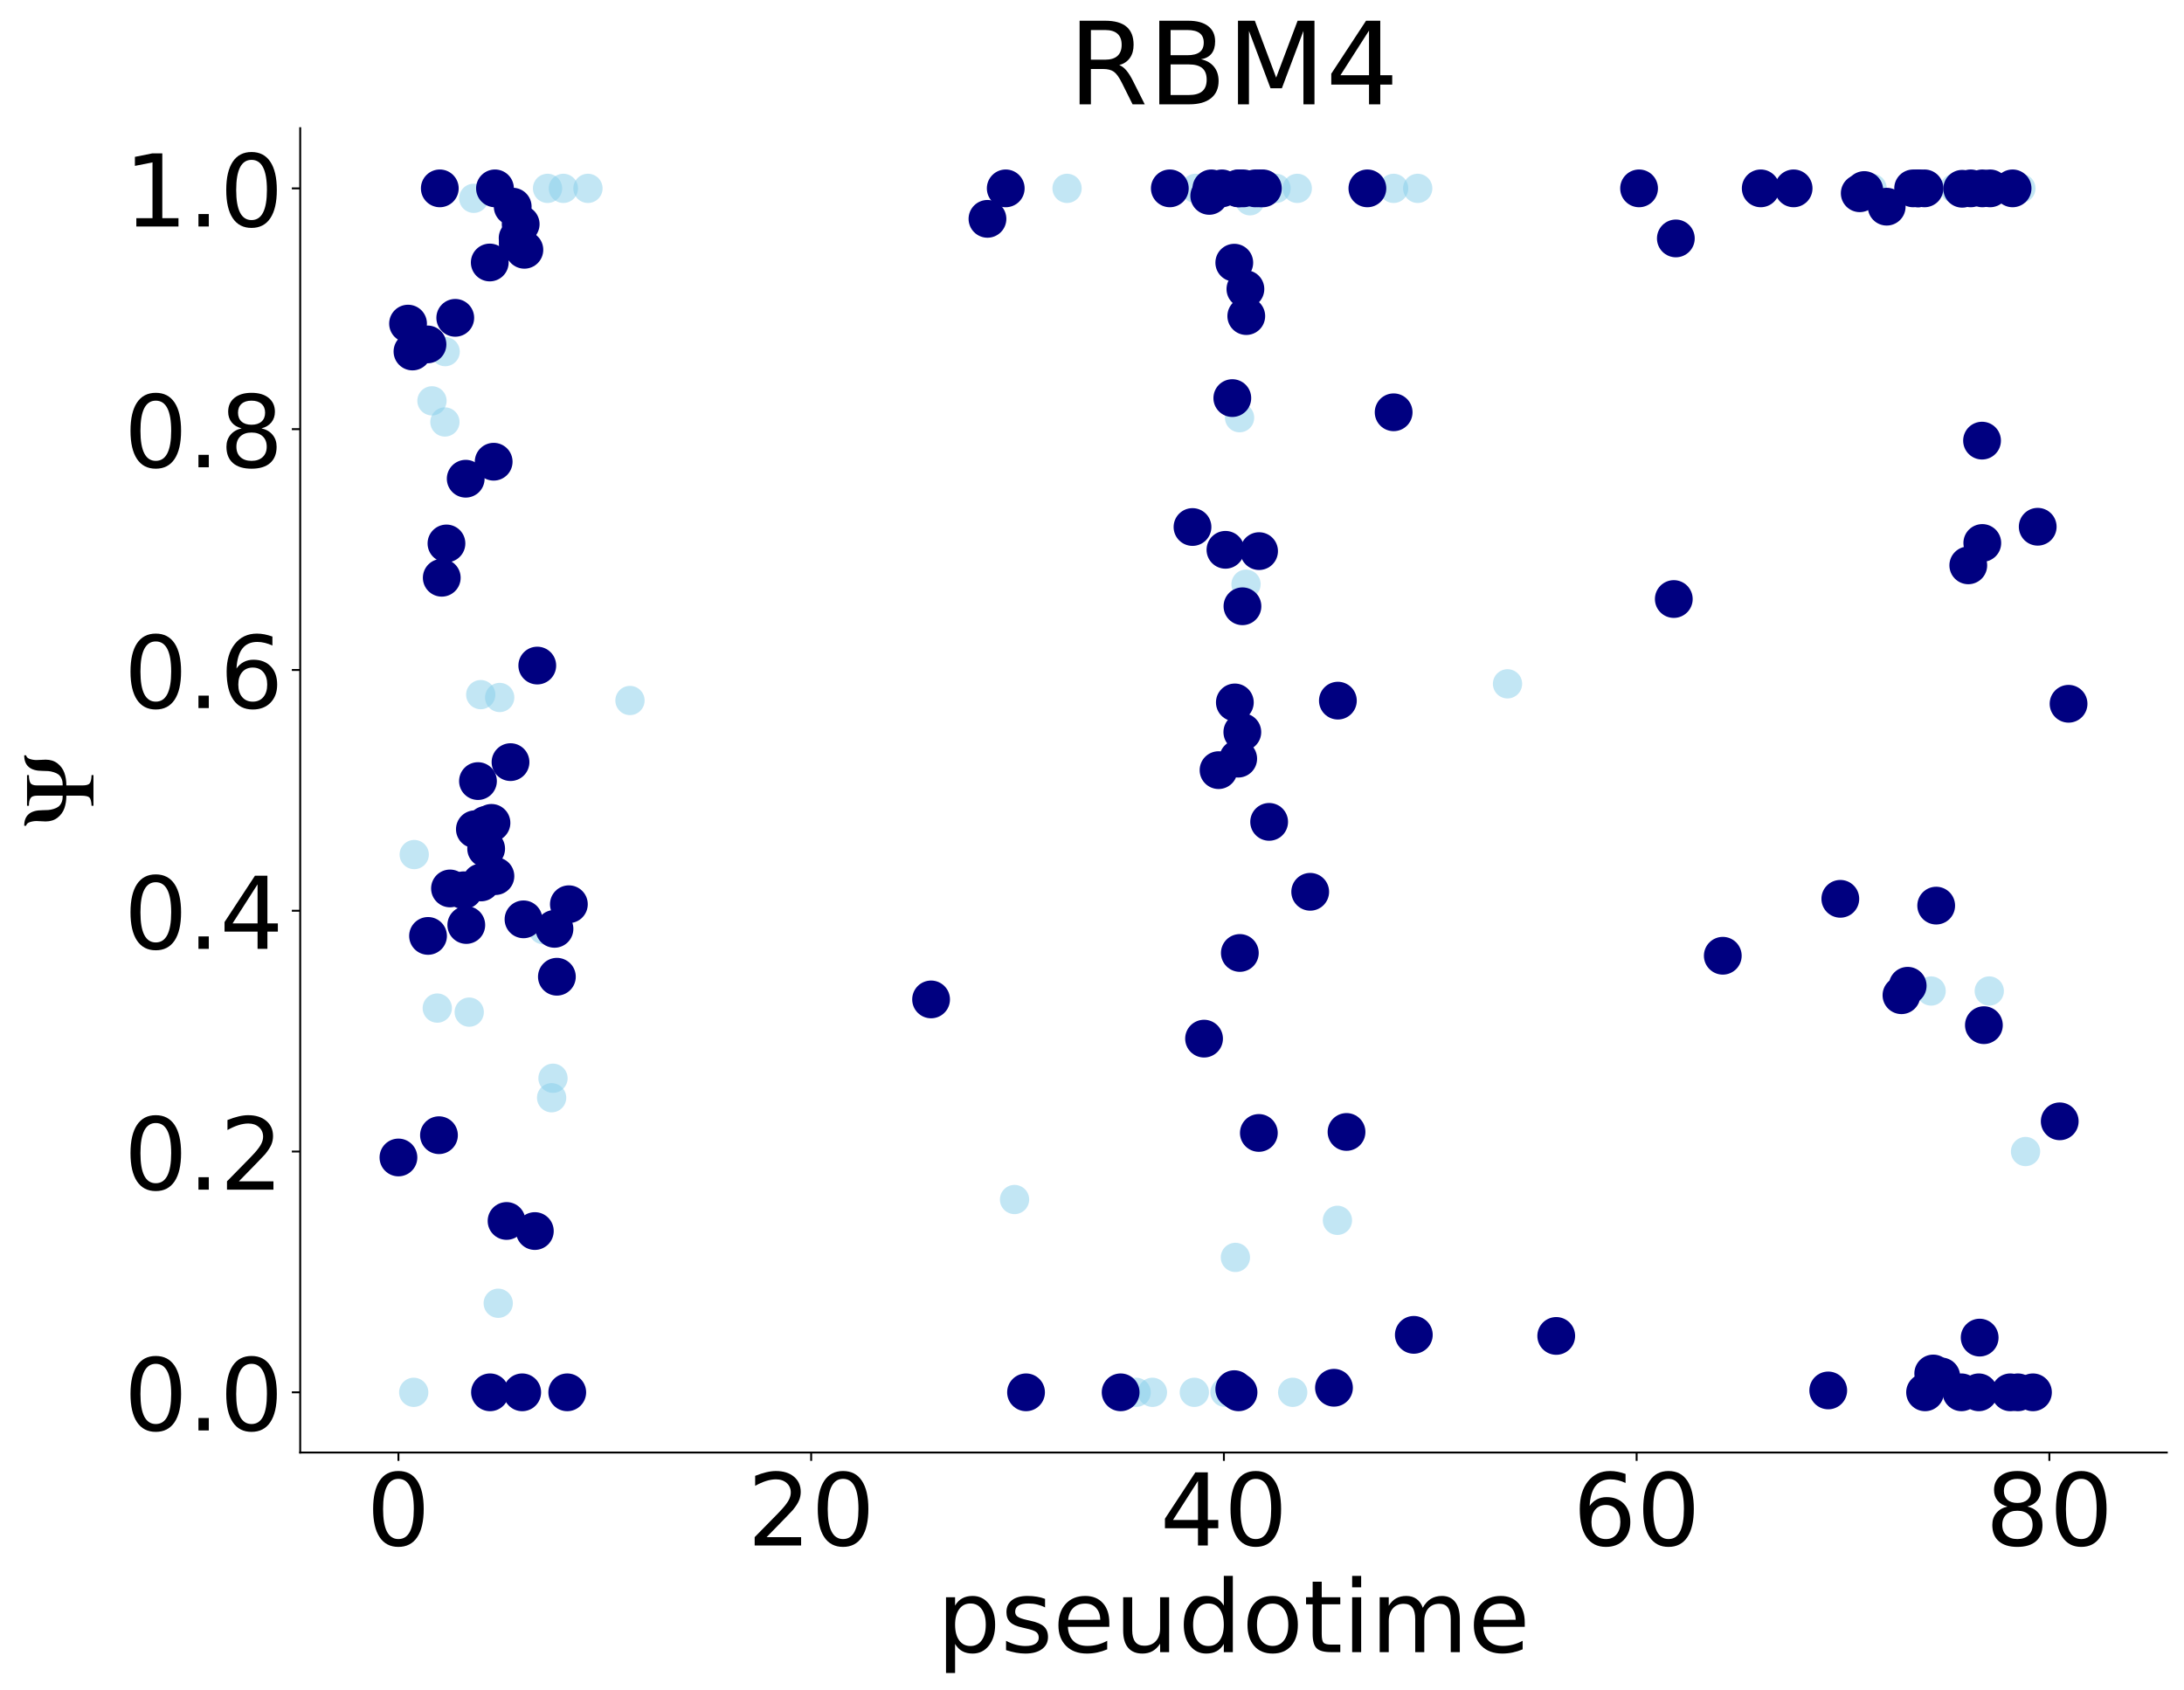 <?xml version="1.0" encoding="utf-8" standalone="no"?>
<!DOCTYPE svg PUBLIC "-//W3C//DTD SVG 1.1//EN"
  "http://www.w3.org/Graphics/SVG/1.1/DTD/svg11.dtd">
<!-- Created with matplotlib (https://matplotlib.org/) -->
<svg height="707.551pt" version="1.1" viewBox="0 0 914.041 707.551" width="914.041pt" xmlns="http://www.w3.org/2000/svg" xmlns:xlink="http://www.w3.org/1999/xlink">
 <defs>
  <style type="text/css">
*{stroke-linecap:butt;stroke-linejoin:round;}
  </style>
 </defs>
 <g id="figure_1">
  <g id="patch_1">
   <path d="M 0 707.551 
L 914.041 707.551 
L 914.041 0 
L 0 0 
z
" style="fill:#ffffff;"/>
  </g>
  <g id="axes_1">
   <g id="patch_2">
    <path d="M 125.641 608.055 
L 906.841 608.055 
L 906.841 53.655 
L 125.641 53.655 
z
" style="fill:#ffffff;"/>
   </g>
   <g id="PathCollection_1">
    <defs>
     <path d="M 0 6.124 
C 1.624 6.124 3.182 5.478 4.33 4.33 
C 5.478 3.182 6.124 1.624 6.124 0 
C 6.124 -1.624 5.478 -3.182 4.33 -4.33 
C 3.182 -5.478 1.624 -6.124 0 -6.124 
C -1.624 -6.124 -3.182 -5.478 -4.33 -4.33 
C -5.478 -3.182 -6.124 -1.624 -6.124 0 
C -6.124 1.624 -5.478 3.182 -4.33 4.33 
C -3.182 5.478 -1.624 6.124 0 6.124 
z
" id="C0_0_f731ab9df3"/>
    </defs>
    <g clip-path="url(#pb637983189)">
     <use style="fill:#87ceeb;fill-opacity:0.5;" x="166.753" xlink:href="#C0_0_f731ab9df3" y="484.539"/>
    </g>
    <g clip-path="url(#pb637983189)">
     <use style="fill:#87ceeb;fill-opacity:0.5;" x="170.776" xlink:href="#C0_0_f731ab9df3" y="135.47"/>
    </g>
    <g clip-path="url(#pb637983189)">
     <use style="fill:#87ceeb;fill-opacity:0.5;" x="172.627" xlink:href="#C0_0_f731ab9df3" y="147.148"/>
    </g>
    <g clip-path="url(#pb637983189)">
     <use style="fill:#87ceeb;fill-opacity:0.5;" x="173.146" xlink:href="#C0_0_f731ab9df3" y="582.855"/>
    </g>
    <g clip-path="url(#pb637983189)">
     <use style="fill:#87ceeb;fill-opacity:0.5;" x="173.361" xlink:href="#C0_0_f731ab9df3" y="357.735"/>
    </g>
    <g clip-path="url(#pb637983189)">
     <use style="fill:#87ceeb;fill-opacity:0.5;" x="178.906" xlink:href="#C0_0_f731ab9df3" y="144.177"/>
    </g>
    <g clip-path="url(#pb637983189)">
     <use style="fill:#87ceeb;fill-opacity:0.5;" x="179.143" xlink:href="#C0_0_f731ab9df3" y="391.793"/>
    </g>
    <g clip-path="url(#pb637983189)">
     <use style="fill:#87ceeb;fill-opacity:0.5;" x="180.785" xlink:href="#C0_0_f731ab9df3" y="167.796"/>
    </g>
    <g clip-path="url(#pb637983189)">
     <use style="fill:#87ceeb;fill-opacity:0.5;" x="183.01" xlink:href="#C0_0_f731ab9df3" y="422.004"/>
    </g>
    <g clip-path="url(#pb637983189)">
     <use style="fill:#87ceeb;fill-opacity:0.5;" x="183.717" xlink:href="#C0_0_f731ab9df3" y="475.217"/>
    </g>
    <g clip-path="url(#pb637983189)">
     <use style="fill:#87ceeb;fill-opacity:0.5;" x="184.063" xlink:href="#C0_0_f731ab9df3" y="78.855"/>
    </g>
    <g clip-path="url(#pb637983189)">
     <use style="fill:#87ceeb;fill-opacity:0.5;" x="184.885" xlink:href="#C0_0_f731ab9df3" y="241.861"/>
    </g>
    <g clip-path="url(#pb637983189)">
     <use style="fill:#87ceeb;fill-opacity:0.5;" x="186.203" xlink:href="#C0_0_f731ab9df3" y="176.646"/>
    </g>
    <g clip-path="url(#pb637983189)">
     <use style="fill:#87ceeb;fill-opacity:0.5;" x="186.311" xlink:href="#C0_0_f731ab9df3" y="147.194"/>
    </g>
    <g clip-path="url(#pb637983189)">
     <use style="fill:#87ceeb;fill-opacity:0.5;" x="186.851" xlink:href="#C0_0_f731ab9df3" y="227.498"/>
    </g>
    <g clip-path="url(#pb637983189)">
     <use style="fill:#87ceeb;fill-opacity:0.5;" x="188.331" xlink:href="#C0_0_f731ab9df3" y="371.918"/>
    </g>
    <g clip-path="url(#pb637983189)">
     <use style="fill:#87ceeb;fill-opacity:0.5;" x="190.536" xlink:href="#C0_0_f731ab9df3" y="133.052"/>
    </g>
    <g clip-path="url(#pb637983189)">
     <use style="fill:#87ceeb;fill-opacity:0.5;" x="194.07" xlink:href="#C0_0_f731ab9df3" y="372.684"/>
    </g>
    <g clip-path="url(#pb637983189)">
     <use style="fill:#87ceeb;fill-opacity:0.5;" x="194.908" xlink:href="#C0_0_f731ab9df3" y="200.402"/>
    </g>
    <g clip-path="url(#pb637983189)">
     <use style="fill:#87ceeb;fill-opacity:0.5;" x="195.153" xlink:href="#C0_0_f731ab9df3" y="387.226"/>
    </g>
    <g clip-path="url(#pb637983189)">
     <use style="fill:#87ceeb;fill-opacity:0.5;" x="196.379" xlink:href="#C0_0_f731ab9df3" y="423.697"/>
    </g>
    <g clip-path="url(#pb637983189)">
     <use style="fill:#87ceeb;fill-opacity:0.5;" x="198.268" xlink:href="#C0_0_f731ab9df3" y="83.02"/>
    </g>
    <g clip-path="url(#pb637983189)">
     <use style="fill:#87ceeb;fill-opacity:0.5;" x="198.744" xlink:href="#C0_0_f731ab9df3" y="347.137"/>
    </g>
    <g clip-path="url(#pb637983189)">
     <use style="fill:#87ceeb;fill-opacity:0.5;" x="200.04" xlink:href="#C0_0_f731ab9df3" y="326.978"/>
    </g>
    <g clip-path="url(#pb637983189)">
     <use style="fill:#87ceeb;fill-opacity:0.5;" x="201.199" xlink:href="#C0_0_f731ab9df3" y="290.793"/>
    </g>
    <g clip-path="url(#pb637983189)">
     <use style="fill:#87ceeb;fill-opacity:0.5;" x="201.339" xlink:href="#C0_0_f731ab9df3" y="369.408"/>
    </g>
    <g clip-path="url(#pb637983189)">
     <use style="fill:#87ceeb;fill-opacity:0.5;" x="203.17" xlink:href="#C0_0_f731ab9df3" y="582.855"/>
    </g>
    <g clip-path="url(#pb637983189)">
     <use style="fill:#87ceeb;fill-opacity:0.5;" x="203.403" xlink:href="#C0_0_f731ab9df3" y="345.278"/>
    </g>
    <g clip-path="url(#pb637983189)">
     <use style="fill:#87ceeb;fill-opacity:0.5;" x="203.465" xlink:href="#C0_0_f731ab9df3" y="355.276"/>
    </g>
    <g clip-path="url(#pb637983189)">
     <use style="fill:#87ceeb;fill-opacity:0.5;" x="204.973" xlink:href="#C0_0_f731ab9df3" y="109.885"/>
    </g>
    <g clip-path="url(#pb637983189)">
     <use style="fill:#87ceeb;fill-opacity:0.5;" x="205.096" xlink:href="#C0_0_f731ab9df3" y="582.855"/>
    </g>
    <g clip-path="url(#pb637983189)">
     <use style="fill:#87ceeb;fill-opacity:0.5;" x="205.69" xlink:href="#C0_0_f731ab9df3" y="344.472"/>
    </g>
    <g clip-path="url(#pb637983189)">
     <use style="fill:#87ceeb;fill-opacity:0.5;" x="206.612" xlink:href="#C0_0_f731ab9df3" y="193.284"/>
    </g>
    <g clip-path="url(#pb637983189)">
     <use style="fill:#87ceeb;fill-opacity:0.5;" x="207.157" xlink:href="#C0_0_f731ab9df3" y="78.855"/>
    </g>
    <g clip-path="url(#pb637983189)">
     <use style="fill:#87ceeb;fill-opacity:0.5;" x="207.339" xlink:href="#C0_0_f731ab9df3" y="366.765"/>
    </g>
    <g clip-path="url(#pb637983189)">
     <use style="fill:#87ceeb;fill-opacity:0.5;" x="208.519" xlink:href="#C0_0_f731ab9df3" y="545.573"/>
    </g>
    <g clip-path="url(#pb637983189)">
     <use style="fill:#87ceeb;fill-opacity:0.5;" x="209.127" xlink:href="#C0_0_f731ab9df3" y="291.975"/>
    </g>
    <g clip-path="url(#pb637983189)">
     <use style="fill:#87ceeb;fill-opacity:0.5;" x="212.007" xlink:href="#C0_0_f731ab9df3" y="511.119"/>
    </g>
    <g clip-path="url(#pb637983189)">
     <use style="fill:#87ceeb;fill-opacity:0.5;" x="213.66" xlink:href="#C0_0_f731ab9df3" y="319.043"/>
    </g>
    <g clip-path="url(#pb637983189)">
     <use style="fill:#87ceeb;fill-opacity:0.5;" x="214.578" xlink:href="#C0_0_f731ab9df3" y="86.506"/>
    </g>
    <g clip-path="url(#pb637983189)">
     <use style="fill:#87ceeb;fill-opacity:0.5;" x="216.637" xlink:href="#C0_0_f731ab9df3" y="99.674"/>
    </g>
    <g clip-path="url(#pb637983189)">
     <use style="fill:#87ceeb;fill-opacity:0.5;" x="216.689" xlink:href="#C0_0_f731ab9df3" y="102.091"/>
    </g>
    <g clip-path="url(#pb637983189)">
     <use style="fill:#87ceeb;fill-opacity:0.5;" x="217.916" xlink:href="#C0_0_f731ab9df3" y="93.836"/>
    </g>
    <g clip-path="url(#pb637983189)">
     <use style="fill:#87ceeb;fill-opacity:0.5;" x="218.553" xlink:href="#C0_0_f731ab9df3" y="582.855"/>
    </g>
    <g clip-path="url(#pb637983189)">
     <use style="fill:#87ceeb;fill-opacity:0.5;" x="219.095" xlink:href="#C0_0_f731ab9df3" y="384.855"/>
    </g>
    <g clip-path="url(#pb637983189)">
     <use style="fill:#87ceeb;fill-opacity:0.5;" x="219.46" xlink:href="#C0_0_f731ab9df3" y="104.573"/>
    </g>
    <g clip-path="url(#pb637983189)">
     <use style="fill:#87ceeb;fill-opacity:0.5;" x="223.839" xlink:href="#C0_0_f731ab9df3" y="515.341"/>
    </g>
    <g clip-path="url(#pb637983189)">
     <use style="fill:#87ceeb;fill-opacity:0.5;" x="224.859" xlink:href="#C0_0_f731ab9df3" y="278.618"/>
    </g>
    <g clip-path="url(#pb637983189)">
     <use style="fill:#87ceeb;fill-opacity:0.5;" x="227.384" xlink:href="#C0_0_f731ab9df3" y="389.188"/>
    </g>
    <g clip-path="url(#pb637983189)">
     <use style="fill:#87ceeb;fill-opacity:0.5;" x="229.155" xlink:href="#C0_0_f731ab9df3" y="78.855"/>
    </g>
    <g clip-path="url(#pb637983189)">
     <use style="fill:#87ceeb;fill-opacity:0.5;" x="230.863" xlink:href="#C0_0_f731ab9df3" y="459.536"/>
    </g>
    <g clip-path="url(#pb637983189)">
     <use style="fill:#87ceeb;fill-opacity:0.5;" x="231.437" xlink:href="#C0_0_f731ab9df3" y="451.377"/>
    </g>
    <g clip-path="url(#pb637983189)">
     <use style="fill:#87ceeb;fill-opacity:0.5;" x="232.06" xlink:href="#C0_0_f731ab9df3" y="388.837"/>
    </g>
    <g clip-path="url(#pb637983189)">
     <use style="fill:#87ceeb;fill-opacity:0.5;" x="233.069" xlink:href="#C0_0_f731ab9df3" y="408.882"/>
    </g>
    <g clip-path="url(#pb637983189)">
     <use style="fill:#87ceeb;fill-opacity:0.5;" x="235.781" xlink:href="#C0_0_f731ab9df3" y="78.855"/>
    </g>
    <g clip-path="url(#pb637983189)">
     <use style="fill:#87ceeb;fill-opacity:0.5;" x="237.401" xlink:href="#C0_0_f731ab9df3" y="582.855"/>
    </g>
    <g clip-path="url(#pb637983189)">
     <use style="fill:#87ceeb;fill-opacity:0.5;" x="238.085" xlink:href="#C0_0_f731ab9df3" y="378.531"/>
    </g>
    <g clip-path="url(#pb637983189)">
     <use style="fill:#87ceeb;fill-opacity:0.5;" x="238.667" xlink:href="#C0_0_f731ab9df3" y="582.855"/>
    </g>
    <g clip-path="url(#pb637983189)">
     <use style="fill:#87ceeb;fill-opacity:0.5;" x="246.065" xlink:href="#C0_0_f731ab9df3" y="78.855"/>
    </g>
    <g clip-path="url(#pb637983189)">
     <use style="fill:#87ceeb;fill-opacity:0.5;" x="263.657" xlink:href="#C0_0_f731ab9df3" y="293.243"/>
    </g>
    <g clip-path="url(#pb637983189)">
     <use style="fill:#87ceeb;fill-opacity:0.5;" x="389.674" xlink:href="#C0_0_f731ab9df3" y="418.377"/>
    </g>
    <g clip-path="url(#pb637983189)">
     <use style="fill:#87ceeb;fill-opacity:0.5;" x="413.271" xlink:href="#C0_0_f731ab9df3" y="91.614"/>
    </g>
    <g clip-path="url(#pb637983189)">
     <use style="fill:#87ceeb;fill-opacity:0.5;" x="420.917" xlink:href="#C0_0_f731ab9df3" y="78.855"/>
    </g>
    <g clip-path="url(#pb637983189)">
     <use style="fill:#87ceeb;fill-opacity:0.5;" x="421.986" xlink:href="#C0_0_f731ab9df3" y="78.855"/>
    </g>
    <g clip-path="url(#pb637983189)">
     <use style="fill:#87ceeb;fill-opacity:0.5;" x="424.604" xlink:href="#C0_0_f731ab9df3" y="502.143"/>
    </g>
    <g clip-path="url(#pb637983189)">
     <use style="fill:#87ceeb;fill-opacity:0.5;" x="429.416" xlink:href="#C0_0_f731ab9df3" y="582.855"/>
    </g>
    <g clip-path="url(#pb637983189)">
     <use style="fill:#87ceeb;fill-opacity:0.5;" x="446.58" xlink:href="#C0_0_f731ab9df3" y="78.855"/>
    </g>
    <g clip-path="url(#pb637983189)">
     <use style="fill:#87ceeb;fill-opacity:0.5;" x="469.004" xlink:href="#C0_0_f731ab9df3" y="582.855"/>
    </g>
    <g clip-path="url(#pb637983189)">
     <use style="fill:#87ceeb;fill-opacity:0.5;" x="475.5" xlink:href="#C0_0_f731ab9df3" y="582.855"/>
    </g>
    <g clip-path="url(#pb637983189)">
     <use style="fill:#87ceeb;fill-opacity:0.5;" x="482.318" xlink:href="#C0_0_f731ab9df3" y="582.855"/>
    </g>
    <g clip-path="url(#pb637983189)">
     <use style="fill:#87ceeb;fill-opacity:0.5;" x="489.589" xlink:href="#C0_0_f731ab9df3" y="78.855"/>
    </g>
    <g clip-path="url(#pb637983189)">
     <use style="fill:#87ceeb;fill-opacity:0.5;" x="499.082" xlink:href="#C0_0_f731ab9df3" y="220.619"/>
    </g>
    <g clip-path="url(#pb637983189)">
     <use style="fill:#87ceeb;fill-opacity:0.5;" x="499.846" xlink:href="#C0_0_f731ab9df3" y="582.855"/>
    </g>
    <g clip-path="url(#pb637983189)">
     <use style="fill:#87ceeb;fill-opacity:0.5;" x="500.359" xlink:href="#C0_0_f731ab9df3" y="78.855"/>
    </g>
    <g clip-path="url(#pb637983189)">
     <use style="fill:#87ceeb;fill-opacity:0.5;" x="503.917" xlink:href="#C0_0_f731ab9df3" y="434.795"/>
    </g>
    <g clip-path="url(#pb637983189)">
     <use style="fill:#87ceeb;fill-opacity:0.5;" x="506.09" xlink:href="#C0_0_f731ab9df3" y="82.005"/>
    </g>
    <g clip-path="url(#pb637983189)">
     <use style="fill:#87ceeb;fill-opacity:0.5;" x="506.992" xlink:href="#C0_0_f731ab9df3" y="78.855"/>
    </g>
    <g clip-path="url(#pb637983189)">
     <use style="fill:#87ceeb;fill-opacity:0.5;" x="509.982" xlink:href="#C0_0_f731ab9df3" y="322.399"/>
    </g>
    <g clip-path="url(#pb637983189)">
     <use style="fill:#87ceeb;fill-opacity:0.5;" x="511.391" xlink:href="#C0_0_f731ab9df3" y="78.855"/>
    </g>
    <g clip-path="url(#pb637983189)">
     <use style="fill:#87ceeb;fill-opacity:0.5;" x="512.683" xlink:href="#C0_0_f731ab9df3" y="582.855"/>
    </g>
    <g clip-path="url(#pb637983189)">
     <use style="fill:#87ceeb;fill-opacity:0.5;" x="512.873" xlink:href="#C0_0_f731ab9df3" y="230.162"/>
    </g>
    <g clip-path="url(#pb637983189)">
     <use style="fill:#87ceeb;fill-opacity:0.5;" x="515.745" xlink:href="#C0_0_f731ab9df3" y="166.649"/>
    </g>
    <g clip-path="url(#pb637983189)">
     <use style="fill:#87ceeb;fill-opacity:0.5;" x="516.57" xlink:href="#C0_0_f731ab9df3" y="581.529"/>
    </g>
    <g clip-path="url(#pb637983189)">
     <use style="fill:#87ceeb;fill-opacity:0.5;" x="516.57" xlink:href="#C0_0_f731ab9df3" y="109.966"/>
    </g>
    <g clip-path="url(#pb637983189)">
     <use style="fill:#87ceeb;fill-opacity:0.5;" x="516.57" xlink:href="#C0_0_f731ab9df3" y="78.855"/>
    </g>
    <g clip-path="url(#pb637983189)">
     <use style="fill:#87ceeb;fill-opacity:0.5;" x="516.807" xlink:href="#C0_0_f731ab9df3" y="294.046"/>
    </g>
    <g clip-path="url(#pb637983189)">
     <use style="fill:#87ceeb;fill-opacity:0.5;" x="517.036" xlink:href="#C0_0_f731ab9df3" y="526.372"/>
    </g>
    <g clip-path="url(#pb637983189)">
     <use style="fill:#87ceeb;fill-opacity:0.5;" x="517.429" xlink:href="#C0_0_f731ab9df3" y="78.855"/>
    </g>
    <g clip-path="url(#pb637983189)">
     <use style="fill:#87ceeb;fill-opacity:0.5;" x="517.744" xlink:href="#C0_0_f731ab9df3" y="78.855"/>
    </g>
    <g clip-path="url(#pb637983189)">
     <use style="fill:#87ceeb;fill-opacity:0.5;" x="518.21" xlink:href="#C0_0_f731ab9df3" y="317.592"/>
    </g>
    <g clip-path="url(#pb637983189)">
     <use style="fill:#87ceeb;fill-opacity:0.5;" x="518.21" xlink:href="#C0_0_f731ab9df3" y="78.855"/>
    </g>
    <g clip-path="url(#pb637983189)">
     <use style="fill:#87ceeb;fill-opacity:0.5;" x="518.346" xlink:href="#C0_0_f731ab9df3" y="582.855"/>
    </g>
    <g clip-path="url(#pb637983189)">
     <use style="fill:#87ceeb;fill-opacity:0.5;" x="518.718" xlink:href="#C0_0_f731ab9df3" y="78.855"/>
    </g>
    <g clip-path="url(#pb637983189)">
     <use style="fill:#87ceeb;fill-opacity:0.5;" x="518.779" xlink:href="#C0_0_f731ab9df3" y="174.855"/>
    </g>
    <g clip-path="url(#pb637983189)">
     <use style="fill:#87ceeb;fill-opacity:0.5;" x="518.896" xlink:href="#C0_0_f731ab9df3" y="398.931"/>
    </g>
    <g clip-path="url(#pb637983189)">
     <use style="fill:#87ceeb;fill-opacity:0.5;" x="519.293" xlink:href="#C0_0_f731ab9df3" y="582.855"/>
    </g>
    <g clip-path="url(#pb637983189)">
     <use style="fill:#87ceeb;fill-opacity:0.5;" x="519.371" xlink:href="#C0_0_f731ab9df3" y="582.855"/>
    </g>
    <g clip-path="url(#pb637983189)">
     <use style="fill:#87ceeb;fill-opacity:0.5;" x="519.936" xlink:href="#C0_0_f731ab9df3" y="306.468"/>
    </g>
    <g clip-path="url(#pb637983189)">
     <use style="fill:#87ceeb;fill-opacity:0.5;" x="519.985" xlink:href="#C0_0_f731ab9df3" y="253.797"/>
    </g>
    <g clip-path="url(#pb637983189)">
     <use style="fill:#87ceeb;fill-opacity:0.5;" x="520.394" xlink:href="#C0_0_f731ab9df3" y="78.855"/>
    </g>
    <g clip-path="url(#pb637983189)">
     <use style="fill:#87ceeb;fill-opacity:0.5;" x="521.226" xlink:href="#C0_0_f731ab9df3" y="121.001"/>
    </g>
    <g clip-path="url(#pb637983189)">
     <use style="fill:#87ceeb;fill-opacity:0.5;" x="521.481" xlink:href="#C0_0_f731ab9df3" y="78.855"/>
    </g>
    <g clip-path="url(#pb637983189)">
     <use style="fill:#87ceeb;fill-opacity:0.5;" x="521.486" xlink:href="#C0_0_f731ab9df3" y="244.554"/>
    </g>
    <g clip-path="url(#pb637983189)">
     <use style="fill:#87ceeb;fill-opacity:0.5;" x="521.588" xlink:href="#C0_0_f731ab9df3" y="132.321"/>
    </g>
    <g clip-path="url(#pb637983189)">
     <use style="fill:#87ceeb;fill-opacity:0.5;" x="521.695" xlink:href="#C0_0_f731ab9df3" y="78.855"/>
    </g>
    <g clip-path="url(#pb637983189)">
     <use style="fill:#87ceeb;fill-opacity:0.5;" x="523.131" xlink:href="#C0_0_f731ab9df3" y="84.051"/>
    </g>
    <g clip-path="url(#pb637983189)">
     <use style="fill:#87ceeb;fill-opacity:0.5;" x="524.709" xlink:href="#C0_0_f731ab9df3" y="78.855"/>
    </g>
    <g clip-path="url(#pb637983189)">
     <use style="fill:#87ceeb;fill-opacity:0.5;" x="525.346" xlink:href="#C0_0_f731ab9df3" y="78.855"/>
    </g>
    <g clip-path="url(#pb637983189)">
     <use style="fill:#87ceeb;fill-opacity:0.5;" x="526.432" xlink:href="#C0_0_f731ab9df3" y="78.855"/>
    </g>
    <g clip-path="url(#pb637983189)">
     <use style="fill:#87ceeb;fill-opacity:0.5;" x="526.853" xlink:href="#C0_0_f731ab9df3" y="474.276"/>
    </g>
    <g clip-path="url(#pb637983189)">
     <use style="fill:#87ceeb;fill-opacity:0.5;" x="526.944" xlink:href="#C0_0_f731ab9df3" y="230.712"/>
    </g>
    <g clip-path="url(#pb637983189)">
     <use style="fill:#87ceeb;fill-opacity:0.5;" x="527.145" xlink:href="#C0_0_f731ab9df3" y="78.855"/>
    </g>
    <g clip-path="url(#pb637983189)">
     <use style="fill:#87ceeb;fill-opacity:0.5;" x="528.542" xlink:href="#C0_0_f731ab9df3" y="78.855"/>
    </g>
    <g clip-path="url(#pb637983189)">
     <use style="fill:#87ceeb;fill-opacity:0.5;" x="531.159" xlink:href="#C0_0_f731ab9df3" y="344.05"/>
    </g>
    <g clip-path="url(#pb637983189)">
     <use style="fill:#87ceeb;fill-opacity:0.5;" x="534.033" xlink:href="#C0_0_f731ab9df3" y="78.855"/>
    </g>
    <g clip-path="url(#pb637983189)">
     <use style="fill:#87ceeb;fill-opacity:0.5;" x="541.016" xlink:href="#C0_0_f731ab9df3" y="582.855"/>
    </g>
    <g clip-path="url(#pb637983189)">
     <use style="fill:#87ceeb;fill-opacity:0.5;" x="542.932" xlink:href="#C0_0_f731ab9df3" y="78.855"/>
    </g>
    <g clip-path="url(#pb637983189)">
     <use style="fill:#87ceeb;fill-opacity:0.5;" x="548.342" xlink:href="#C0_0_f731ab9df3" y="373.327"/>
    </g>
    <g clip-path="url(#pb637983189)">
     <use style="fill:#87ceeb;fill-opacity:0.5;" x="558.292" xlink:href="#C0_0_f731ab9df3" y="580.946"/>
    </g>
    <g clip-path="url(#pb637983189)">
     <use style="fill:#87ceeb;fill-opacity:0.5;" x="559.736" xlink:href="#C0_0_f731ab9df3" y="510.855"/>
    </g>
    <g clip-path="url(#pb637983189)">
     <use style="fill:#87ceeb;fill-opacity:0.5;" x="559.927" xlink:href="#C0_0_f731ab9df3" y="293.304"/>
    </g>
    <g clip-path="url(#pb637983189)">
     <use style="fill:#87ceeb;fill-opacity:0.5;" x="563.541" xlink:href="#C0_0_f731ab9df3" y="473.86"/>
    </g>
    <g clip-path="url(#pb637983189)">
     <use style="fill:#87ceeb;fill-opacity:0.5;" x="572.274" xlink:href="#C0_0_f731ab9df3" y="78.855"/>
    </g>
    <g clip-path="url(#pb637983189)">
     <use style="fill:#87ceeb;fill-opacity:0.5;" x="583.262" xlink:href="#C0_0_f731ab9df3" y="78.855"/>
    </g>
    <g clip-path="url(#pb637983189)">
     <use style="fill:#87ceeb;fill-opacity:0.5;" x="583.263" xlink:href="#C0_0_f731ab9df3" y="172.592"/>
    </g>
    <g clip-path="url(#pb637983189)">
     <use style="fill:#87ceeb;fill-opacity:0.5;" x="591.71" xlink:href="#C0_0_f731ab9df3" y="558.795"/>
    </g>
    <g clip-path="url(#pb637983189)">
     <use style="fill:#87ceeb;fill-opacity:0.5;" x="593.334" xlink:href="#C0_0_f731ab9df3" y="78.855"/>
    </g>
    <g clip-path="url(#pb637983189)">
     <use style="fill:#87ceeb;fill-opacity:0.5;" x="630.921" xlink:href="#C0_0_f731ab9df3" y="286.262"/>
    </g>
    <g clip-path="url(#pb637983189)">
     <use style="fill:#87ceeb;fill-opacity:0.5;" x="651.312" xlink:href="#C0_0_f731ab9df3" y="559.249"/>
    </g>
    <g clip-path="url(#pb637983189)">
     <use style="fill:#87ceeb;fill-opacity:0.5;" x="685.981" xlink:href="#C0_0_f731ab9df3" y="78.855"/>
    </g>
    <g clip-path="url(#pb637983189)">
     <use style="fill:#87ceeb;fill-opacity:0.5;" x="700.514" xlink:href="#C0_0_f731ab9df3" y="250.769"/>
    </g>
    <g clip-path="url(#pb637983189)">
     <use style="fill:#87ceeb;fill-opacity:0.5;" x="701.369" xlink:href="#C0_0_f731ab9df3" y="99.811"/>
    </g>
    <g clip-path="url(#pb637983189)">
     <use style="fill:#87ceeb;fill-opacity:0.5;" x="721.02" xlink:href="#C0_0_f731ab9df3" y="400.097"/>
    </g>
    <g clip-path="url(#pb637983189)">
     <use style="fill:#87ceeb;fill-opacity:0.5;" x="736.896" xlink:href="#C0_0_f731ab9df3" y="78.855"/>
    </g>
    <g clip-path="url(#pb637983189)">
     <use style="fill:#87ceeb;fill-opacity:0.5;" x="750.656" xlink:href="#C0_0_f731ab9df3" y="78.855"/>
    </g>
    <g clip-path="url(#pb637983189)">
     <use style="fill:#87ceeb;fill-opacity:0.5;" x="765.15" xlink:href="#C0_0_f731ab9df3" y="582.066"/>
    </g>
    <g clip-path="url(#pb637983189)">
     <use style="fill:#87ceeb;fill-opacity:0.5;" x="770.207" xlink:href="#C0_0_f731ab9df3" y="376.266"/>
    </g>
    <g clip-path="url(#pb637983189)">
     <use style="fill:#87ceeb;fill-opacity:0.5;" x="778.335" xlink:href="#C0_0_f731ab9df3" y="80.9"/>
    </g>
    <g clip-path="url(#pb637983189)">
     <use style="fill:#87ceeb;fill-opacity:0.5;" x="780.231" xlink:href="#C0_0_f731ab9df3" y="79.549"/>
    </g>
    <g clip-path="url(#pb637983189)">
     <use style="fill:#87ceeb;fill-opacity:0.5;" x="783.518" xlink:href="#C0_0_f731ab9df3" y="78.855"/>
    </g>
    <g clip-path="url(#pb637983189)">
     <use style="fill:#87ceeb;fill-opacity:0.5;" x="789.612" xlink:href="#C0_0_f731ab9df3" y="86.52"/>
    </g>
    <g clip-path="url(#pb637983189)">
     <use style="fill:#87ceeb;fill-opacity:0.5;" x="795.795" xlink:href="#C0_0_f731ab9df3" y="416.623"/>
    </g>
    <g clip-path="url(#pb637983189)">
     <use style="fill:#87ceeb;fill-opacity:0.5;" x="798.398" xlink:href="#C0_0_f731ab9df3" y="412.658"/>
    </g>
    <g clip-path="url(#pb637983189)">
     <use style="fill:#87ceeb;fill-opacity:0.5;" x="800.679" xlink:href="#C0_0_f731ab9df3" y="78.855"/>
    </g>
    <g clip-path="url(#pb637983189)">
     <use style="fill:#87ceeb;fill-opacity:0.5;" x="801.191" xlink:href="#C0_0_f731ab9df3" y="78.855"/>
    </g>
    <g clip-path="url(#pb637983189)">
     <use style="fill:#87ceeb;fill-opacity:0.5;" x="802.698" xlink:href="#C0_0_f731ab9df3" y="78.855"/>
    </g>
    <g clip-path="url(#pb637983189)">
     <use style="fill:#87ceeb;fill-opacity:0.5;" x="802.863" xlink:href="#C0_0_f731ab9df3" y="78.855"/>
    </g>
    <g clip-path="url(#pb637983189)">
     <use style="fill:#87ceeb;fill-opacity:0.5;" x="805.44" xlink:href="#C0_0_f731ab9df3" y="78.855"/>
    </g>
    <g clip-path="url(#pb637983189)">
     <use style="fill:#87ceeb;fill-opacity:0.5;" x="805.677" xlink:href="#C0_0_f731ab9df3" y="582.855"/>
    </g>
    <g clip-path="url(#pb637983189)">
     <use style="fill:#87ceeb;fill-opacity:0.5;" x="808.201" xlink:href="#C0_0_f731ab9df3" y="414.855"/>
    </g>
    <g clip-path="url(#pb637983189)">
     <use style="fill:#87ceeb;fill-opacity:0.5;" x="809.094" xlink:href="#C0_0_f731ab9df3" y="574.969"/>
    </g>
    <g clip-path="url(#pb637983189)">
     <use style="fill:#87ceeb;fill-opacity:0.5;" x="810.331" xlink:href="#C0_0_f731ab9df3" y="379.11"/>
    </g>
    <g clip-path="url(#pb637983189)">
     <use style="fill:#87ceeb;fill-opacity:0.5;" x="812.455" xlink:href="#C0_0_f731ab9df3" y="576.194"/>
    </g>
    <g clip-path="url(#pb637983189)">
     <use style="fill:#87ceeb;fill-opacity:0.5;" x="817.973" xlink:href="#C0_0_f731ab9df3" y="78.855"/>
    </g>
    <g clip-path="url(#pb637983189)">
     <use style="fill:#87ceeb;fill-opacity:0.5;" x="820.891" xlink:href="#C0_0_f731ab9df3" y="582.855"/>
    </g>
    <g clip-path="url(#pb637983189)">
     <use style="fill:#87ceeb;fill-opacity:0.5;" x="821.217" xlink:href="#C0_0_f731ab9df3" y="79.022"/>
    </g>
    <g clip-path="url(#pb637983189)">
     <use style="fill:#87ceeb;fill-opacity:0.5;" x="823.762" xlink:href="#C0_0_f731ab9df3" y="236.666"/>
    </g>
    <g clip-path="url(#pb637983189)">
     <use style="fill:#87ceeb;fill-opacity:0.5;" x="824.8" xlink:href="#C0_0_f731ab9df3" y="78.855"/>
    </g>
    <g clip-path="url(#pb637983189)">
     <use style="fill:#87ceeb;fill-opacity:0.5;" x="828.15" xlink:href="#C0_0_f731ab9df3" y="582.855"/>
    </g>
    <g clip-path="url(#pb637983189)">
     <use style="fill:#87ceeb;fill-opacity:0.5;" x="828.523" xlink:href="#C0_0_f731ab9df3" y="559.946"/>
    </g>
    <g clip-path="url(#pb637983189)">
     <use style="fill:#87ceeb;fill-opacity:0.5;" x="829.52" xlink:href="#C0_0_f731ab9df3" y="184.455"/>
    </g>
    <g clip-path="url(#pb637983189)">
     <use style="fill:#87ceeb;fill-opacity:0.5;" x="829.626" xlink:href="#C0_0_f731ab9df3" y="227.302"/>
    </g>
    <g clip-path="url(#pb637983189)">
     <use style="fill:#87ceeb;fill-opacity:0.5;" x="829.651" xlink:href="#C0_0_f731ab9df3" y="78.855"/>
    </g>
    <g clip-path="url(#pb637983189)">
     <use style="fill:#87ceeb;fill-opacity:0.5;" x="830.297" xlink:href="#C0_0_f731ab9df3" y="429.153"/>
    </g>
    <g clip-path="url(#pb637983189)">
     <use style="fill:#87ceeb;fill-opacity:0.5;" x="832.54" xlink:href="#C0_0_f731ab9df3" y="414.855"/>
    </g>
    <g clip-path="url(#pb637983189)">
     <use style="fill:#87ceeb;fill-opacity:0.5;" x="832.894" xlink:href="#C0_0_f731ab9df3" y="78.855"/>
    </g>
    <g clip-path="url(#pb637983189)">
     <use style="fill:#87ceeb;fill-opacity:0.5;" x="839.155" xlink:href="#C0_0_f731ab9df3" y="582.855"/>
    </g>
    <g clip-path="url(#pb637983189)">
     <use style="fill:#87ceeb;fill-opacity:0.5;" x="840.77" xlink:href="#C0_0_f731ab9df3" y="582.855"/>
    </g>
    <g clip-path="url(#pb637983189)">
     <use style="fill:#87ceeb;fill-opacity:0.5;" x="841.358" xlink:href="#C0_0_f731ab9df3" y="582.855"/>
    </g>
    <g clip-path="url(#pb637983189)">
     <use style="fill:#87ceeb;fill-opacity:0.5;" x="842.303" xlink:href="#C0_0_f731ab9df3" y="78.855"/>
    </g>
    <g clip-path="url(#pb637983189)">
     <use style="fill:#87ceeb;fill-opacity:0.5;" x="844.528" xlink:href="#C0_0_f731ab9df3" y="582.855"/>
    </g>
    <g clip-path="url(#pb637983189)">
     <use style="fill:#87ceeb;fill-opacity:0.5;" x="845.767" xlink:href="#C0_0_f731ab9df3" y="78.855"/>
    </g>
    <g clip-path="url(#pb637983189)">
     <use style="fill:#87ceeb;fill-opacity:0.5;" x="847.723" xlink:href="#C0_0_f731ab9df3" y="482.055"/>
    </g>
    <g clip-path="url(#pb637983189)">
     <use style="fill:#87ceeb;fill-opacity:0.5;" x="850.833" xlink:href="#C0_0_f731ab9df3" y="582.855"/>
    </g>
    <g clip-path="url(#pb637983189)">
     <use style="fill:#87ceeb;fill-opacity:0.5;" x="852.817" xlink:href="#C0_0_f731ab9df3" y="220.509"/>
    </g>
    <g clip-path="url(#pb637983189)">
     <use style="fill:#87ceeb;fill-opacity:0.5;" x="862.033" xlink:href="#C0_0_f731ab9df3" y="469.412"/>
    </g>
    <g clip-path="url(#pb637983189)">
     <use style="fill:#87ceeb;fill-opacity:0.5;" x="865.729" xlink:href="#C0_0_f731ab9df3" y="294.614"/>
    </g>
   </g>
   <g id="PathCollection_2">
    <defs>
     <path d="M 0 7.906 
C 2.097 7.906 4.108 7.073 5.59 5.59 
C 7.073 4.108 7.906 2.097 7.906 0 
C 7.906 -2.097 7.073 -4.108 5.59 -5.59 
C 4.108 -7.073 2.097 -7.906 0 -7.906 
C -2.097 -7.906 -4.108 -7.073 -5.59 -5.59 
C -7.073 -4.108 -7.906 -2.097 -7.906 0 
C -7.906 2.097 -7.073 4.108 -5.59 5.59 
C -4.108 7.073 -2.097 7.906 0 7.906 
z
" id="C1_0_da41f23840"/>
    </defs>
    <g clip-path="url(#pb637983189)">
     <use style="fill:#000080;" x="166.753" xlink:href="#C1_0_da41f23840" y="484.539"/>
    </g>
    <g clip-path="url(#pb637983189)">
     <use style="fill:#000080;" x="170.776" xlink:href="#C1_0_da41f23840" y="135.47"/>
    </g>
    <g clip-path="url(#pb637983189)">
     <use style="fill:#000080;" x="172.627" xlink:href="#C1_0_da41f23840" y="147.148"/>
    </g>
    <g clip-path="url(#pb637983189)">
     <use style="fill:#000080;" x="178.906" xlink:href="#C1_0_da41f23840" y="144.177"/>
    </g>
    <g clip-path="url(#pb637983189)">
     <use style="fill:#000080;" x="179.143" xlink:href="#C1_0_da41f23840" y="391.793"/>
    </g>
    <g clip-path="url(#pb637983189)">
     <use style="fill:#000080;" x="183.717" xlink:href="#C1_0_da41f23840" y="475.217"/>
    </g>
    <g clip-path="url(#pb637983189)">
     <use style="fill:#000080;" x="184.063" xlink:href="#C1_0_da41f23840" y="78.855"/>
    </g>
    <g clip-path="url(#pb637983189)">
     <use style="fill:#000080;" x="184.885" xlink:href="#C1_0_da41f23840" y="241.861"/>
    </g>
    <g clip-path="url(#pb637983189)">
     <use style="fill:#000080;" x="186.851" xlink:href="#C1_0_da41f23840" y="227.498"/>
    </g>
    <g clip-path="url(#pb637983189)">
     <use style="fill:#000080;" x="188.331" xlink:href="#C1_0_da41f23840" y="371.918"/>
    </g>
    <g clip-path="url(#pb637983189)">
     <use style="fill:#000080;" x="190.536" xlink:href="#C1_0_da41f23840" y="133.052"/>
    </g>
    <g clip-path="url(#pb637983189)">
     <use style="fill:#000080;" x="194.07" xlink:href="#C1_0_da41f23840" y="372.684"/>
    </g>
    <g clip-path="url(#pb637983189)">
     <use style="fill:#000080;" x="194.908" xlink:href="#C1_0_da41f23840" y="200.402"/>
    </g>
    <g clip-path="url(#pb637983189)">
     <use style="fill:#000080;" x="195.153" xlink:href="#C1_0_da41f23840" y="387.226"/>
    </g>
    <g clip-path="url(#pb637983189)">
     <use style="fill:#000080;" x="198.744" xlink:href="#C1_0_da41f23840" y="347.137"/>
    </g>
    <g clip-path="url(#pb637983189)">
     <use style="fill:#000080;" x="200.04" xlink:href="#C1_0_da41f23840" y="326.978"/>
    </g>
    <g clip-path="url(#pb637983189)">
     <use style="fill:#000080;" x="201.339" xlink:href="#C1_0_da41f23840" y="369.408"/>
    </g>
    <g clip-path="url(#pb637983189)">
     <use style="fill:#000080;" x="203.403" xlink:href="#C1_0_da41f23840" y="345.278"/>
    </g>
    <g clip-path="url(#pb637983189)">
     <use style="fill:#000080;" x="203.465" xlink:href="#C1_0_da41f23840" y="355.276"/>
    </g>
    <g clip-path="url(#pb637983189)">
     <use style="fill:#000080;" x="204.973" xlink:href="#C1_0_da41f23840" y="109.885"/>
    </g>
    <g clip-path="url(#pb637983189)">
     <use style="fill:#000080;" x="205.096" xlink:href="#C1_0_da41f23840" y="582.855"/>
    </g>
    <g clip-path="url(#pb637983189)">
     <use style="fill:#000080;" x="205.69" xlink:href="#C1_0_da41f23840" y="344.472"/>
    </g>
    <g clip-path="url(#pb637983189)">
     <use style="fill:#000080;" x="206.612" xlink:href="#C1_0_da41f23840" y="193.284"/>
    </g>
    <g clip-path="url(#pb637983189)">
     <use style="fill:#000080;" x="207.157" xlink:href="#C1_0_da41f23840" y="78.855"/>
    </g>
    <g clip-path="url(#pb637983189)">
     <use style="fill:#000080;" x="207.339" xlink:href="#C1_0_da41f23840" y="366.765"/>
    </g>
    <g clip-path="url(#pb637983189)">
     <use style="fill:#000080;" x="212.007" xlink:href="#C1_0_da41f23840" y="511.119"/>
    </g>
    <g clip-path="url(#pb637983189)">
     <use style="fill:#000080;" x="213.66" xlink:href="#C1_0_da41f23840" y="319.043"/>
    </g>
    <g clip-path="url(#pb637983189)">
     <use style="fill:#000080;" x="214.578" xlink:href="#C1_0_da41f23840" y="86.506"/>
    </g>
    <g clip-path="url(#pb637983189)">
     <use style="fill:#000080;" x="216.637" xlink:href="#C1_0_da41f23840" y="99.674"/>
    </g>
    <g clip-path="url(#pb637983189)">
     <use style="fill:#000080;" x="216.689" xlink:href="#C1_0_da41f23840" y="102.091"/>
    </g>
    <g clip-path="url(#pb637983189)">
     <use style="fill:#000080;" x="217.916" xlink:href="#C1_0_da41f23840" y="93.836"/>
    </g>
    <g clip-path="url(#pb637983189)">
     <use style="fill:#000080;" x="218.553" xlink:href="#C1_0_da41f23840" y="582.855"/>
    </g>
    <g clip-path="url(#pb637983189)">
     <use style="fill:#000080;" x="219.095" xlink:href="#C1_0_da41f23840" y="384.855"/>
    </g>
    <g clip-path="url(#pb637983189)">
     <use style="fill:#000080;" x="219.46" xlink:href="#C1_0_da41f23840" y="104.573"/>
    </g>
    <g clip-path="url(#pb637983189)">
     <use style="fill:#000080;" x="223.839" xlink:href="#C1_0_da41f23840" y="515.341"/>
    </g>
    <g clip-path="url(#pb637983189)">
     <use style="fill:#000080;" x="224.859" xlink:href="#C1_0_da41f23840" y="278.618"/>
    </g>
    <g clip-path="url(#pb637983189)">
     <use style="fill:#000080;" x="232.06" xlink:href="#C1_0_da41f23840" y="388.837"/>
    </g>
    <g clip-path="url(#pb637983189)">
     <use style="fill:#000080;" x="233.069" xlink:href="#C1_0_da41f23840" y="408.882"/>
    </g>
    <g clip-path="url(#pb637983189)">
     <use style="fill:#000080;" x="237.401" xlink:href="#C1_0_da41f23840" y="582.855"/>
    </g>
    <g clip-path="url(#pb637983189)">
     <use style="fill:#000080;" x="238.085" xlink:href="#C1_0_da41f23840" y="378.531"/>
    </g>
    <g clip-path="url(#pb637983189)">
     <use style="fill:#000080;" x="389.674" xlink:href="#C1_0_da41f23840" y="418.377"/>
    </g>
    <g clip-path="url(#pb637983189)">
     <use style="fill:#000080;" x="413.271" xlink:href="#C1_0_da41f23840" y="91.614"/>
    </g>
    <g clip-path="url(#pb637983189)">
     <use style="fill:#000080;" x="420.917" xlink:href="#C1_0_da41f23840" y="78.855"/>
    </g>
    <g clip-path="url(#pb637983189)">
     <use style="fill:#000080;" x="429.416" xlink:href="#C1_0_da41f23840" y="582.855"/>
    </g>
    <g clip-path="url(#pb637983189)">
     <use style="fill:#000080;" x="469.004" xlink:href="#C1_0_da41f23840" y="582.855"/>
    </g>
    <g clip-path="url(#pb637983189)">
     <use style="fill:#000080;" x="489.589" xlink:href="#C1_0_da41f23840" y="78.855"/>
    </g>
    <g clip-path="url(#pb637983189)">
     <use style="fill:#000080;" x="499.082" xlink:href="#C1_0_da41f23840" y="220.619"/>
    </g>
    <g clip-path="url(#pb637983189)">
     <use style="fill:#000080;" x="503.917" xlink:href="#C1_0_da41f23840" y="434.795"/>
    </g>
    <g clip-path="url(#pb637983189)">
     <use style="fill:#000080;" x="506.09" xlink:href="#C1_0_da41f23840" y="82.005"/>
    </g>
    <g clip-path="url(#pb637983189)">
     <use style="fill:#000080;" x="506.992" xlink:href="#C1_0_da41f23840" y="78.855"/>
    </g>
    <g clip-path="url(#pb637983189)">
     <use style="fill:#000080;" x="509.982" xlink:href="#C1_0_da41f23840" y="322.399"/>
    </g>
    <g clip-path="url(#pb637983189)">
     <use style="fill:#000080;" x="511.391" xlink:href="#C1_0_da41f23840" y="78.855"/>
    </g>
    <g clip-path="url(#pb637983189)">
     <use style="fill:#000080;" x="512.873" xlink:href="#C1_0_da41f23840" y="230.162"/>
    </g>
    <g clip-path="url(#pb637983189)">
     <use style="fill:#000080;" x="515.745" xlink:href="#C1_0_da41f23840" y="166.649"/>
    </g>
    <g clip-path="url(#pb637983189)">
     <use style="fill:#000080;" x="516.57" xlink:href="#C1_0_da41f23840" y="581.529"/>
    </g>
    <g clip-path="url(#pb637983189)">
     <use style="fill:#000080;" x="516.57" xlink:href="#C1_0_da41f23840" y="109.966"/>
    </g>
    <g clip-path="url(#pb637983189)">
     <use style="fill:#000080;" x="516.807" xlink:href="#C1_0_da41f23840" y="294.046"/>
    </g>
    <g clip-path="url(#pb637983189)">
     <use style="fill:#000080;" x="518.21" xlink:href="#C1_0_da41f23840" y="317.592"/>
    </g>
    <g clip-path="url(#pb637983189)">
     <use style="fill:#000080;" x="518.21" xlink:href="#C1_0_da41f23840" y="78.855"/>
    </g>
    <g clip-path="url(#pb637983189)">
     <use style="fill:#000080;" x="518.346" xlink:href="#C1_0_da41f23840" y="582.855"/>
    </g>
    <g clip-path="url(#pb637983189)">
     <use style="fill:#000080;" x="518.718" xlink:href="#C1_0_da41f23840" y="78.855"/>
    </g>
    <g clip-path="url(#pb637983189)">
     <use style="fill:#000080;" x="518.896" xlink:href="#C1_0_da41f23840" y="398.931"/>
    </g>
    <g clip-path="url(#pb637983189)">
     <use style="fill:#000080;" x="519.936" xlink:href="#C1_0_da41f23840" y="306.468"/>
    </g>
    <g clip-path="url(#pb637983189)">
     <use style="fill:#000080;" x="519.985" xlink:href="#C1_0_da41f23840" y="253.797"/>
    </g>
    <g clip-path="url(#pb637983189)">
     <use style="fill:#000080;" x="520.394" xlink:href="#C1_0_da41f23840" y="78.855"/>
    </g>
    <g clip-path="url(#pb637983189)">
     <use style="fill:#000080;" x="521.226" xlink:href="#C1_0_da41f23840" y="121.001"/>
    </g>
    <g clip-path="url(#pb637983189)">
     <use style="fill:#000080;" x="521.588" xlink:href="#C1_0_da41f23840" y="132.321"/>
    </g>
    <g clip-path="url(#pb637983189)">
     <use style="fill:#000080;" x="525.346" xlink:href="#C1_0_da41f23840" y="78.855"/>
    </g>
    <g clip-path="url(#pb637983189)">
     <use style="fill:#000080;" x="526.853" xlink:href="#C1_0_da41f23840" y="474.276"/>
    </g>
    <g clip-path="url(#pb637983189)">
     <use style="fill:#000080;" x="526.944" xlink:href="#C1_0_da41f23840" y="230.712"/>
    </g>
    <g clip-path="url(#pb637983189)">
     <use style="fill:#000080;" x="527.145" xlink:href="#C1_0_da41f23840" y="78.855"/>
    </g>
    <g clip-path="url(#pb637983189)">
     <use style="fill:#000080;" x="528.542" xlink:href="#C1_0_da41f23840" y="78.855"/>
    </g>
    <g clip-path="url(#pb637983189)">
     <use style="fill:#000080;" x="531.159" xlink:href="#C1_0_da41f23840" y="344.05"/>
    </g>
    <g clip-path="url(#pb637983189)">
     <use style="fill:#000080;" x="548.342" xlink:href="#C1_0_da41f23840" y="373.327"/>
    </g>
    <g clip-path="url(#pb637983189)">
     <use style="fill:#000080;" x="558.292" xlink:href="#C1_0_da41f23840" y="580.946"/>
    </g>
    <g clip-path="url(#pb637983189)">
     <use style="fill:#000080;" x="559.927" xlink:href="#C1_0_da41f23840" y="293.304"/>
    </g>
    <g clip-path="url(#pb637983189)">
     <use style="fill:#000080;" x="563.541" xlink:href="#C1_0_da41f23840" y="473.86"/>
    </g>
    <g clip-path="url(#pb637983189)">
     <use style="fill:#000080;" x="572.274" xlink:href="#C1_0_da41f23840" y="78.855"/>
    </g>
    <g clip-path="url(#pb637983189)">
     <use style="fill:#000080;" x="583.263" xlink:href="#C1_0_da41f23840" y="172.592"/>
    </g>
    <g clip-path="url(#pb637983189)">
     <use style="fill:#000080;" x="591.71" xlink:href="#C1_0_da41f23840" y="558.795"/>
    </g>
    <g clip-path="url(#pb637983189)">
     <use style="fill:#000080;" x="651.312" xlink:href="#C1_0_da41f23840" y="559.249"/>
    </g>
    <g clip-path="url(#pb637983189)">
     <use style="fill:#000080;" x="685.981" xlink:href="#C1_0_da41f23840" y="78.855"/>
    </g>
    <g clip-path="url(#pb637983189)">
     <use style="fill:#000080;" x="700.514" xlink:href="#C1_0_da41f23840" y="250.769"/>
    </g>
    <g clip-path="url(#pb637983189)">
     <use style="fill:#000080;" x="701.369" xlink:href="#C1_0_da41f23840" y="99.811"/>
    </g>
    <g clip-path="url(#pb637983189)">
     <use style="fill:#000080;" x="721.02" xlink:href="#C1_0_da41f23840" y="400.097"/>
    </g>
    <g clip-path="url(#pb637983189)">
     <use style="fill:#000080;" x="736.896" xlink:href="#C1_0_da41f23840" y="78.855"/>
    </g>
    <g clip-path="url(#pb637983189)">
     <use style="fill:#000080;" x="750.656" xlink:href="#C1_0_da41f23840" y="78.855"/>
    </g>
    <g clip-path="url(#pb637983189)">
     <use style="fill:#000080;" x="765.15" xlink:href="#C1_0_da41f23840" y="582.066"/>
    </g>
    <g clip-path="url(#pb637983189)">
     <use style="fill:#000080;" x="770.207" xlink:href="#C1_0_da41f23840" y="376.266"/>
    </g>
    <g clip-path="url(#pb637983189)">
     <use style="fill:#000080;" x="778.335" xlink:href="#C1_0_da41f23840" y="80.9"/>
    </g>
    <g clip-path="url(#pb637983189)">
     <use style="fill:#000080;" x="780.231" xlink:href="#C1_0_da41f23840" y="79.549"/>
    </g>
    <g clip-path="url(#pb637983189)">
     <use style="fill:#000080;" x="789.612" xlink:href="#C1_0_da41f23840" y="86.52"/>
    </g>
    <g clip-path="url(#pb637983189)">
     <use style="fill:#000080;" x="795.795" xlink:href="#C1_0_da41f23840" y="416.623"/>
    </g>
    <g clip-path="url(#pb637983189)">
     <use style="fill:#000080;" x="798.398" xlink:href="#C1_0_da41f23840" y="412.658"/>
    </g>
    <g clip-path="url(#pb637983189)">
     <use style="fill:#000080;" x="800.679" xlink:href="#C1_0_da41f23840" y="78.855"/>
    </g>
    <g clip-path="url(#pb637983189)">
     <use style="fill:#000080;" x="802.698" xlink:href="#C1_0_da41f23840" y="78.855"/>
    </g>
    <g clip-path="url(#pb637983189)">
     <use style="fill:#000080;" x="802.863" xlink:href="#C1_0_da41f23840" y="78.855"/>
    </g>
    <g clip-path="url(#pb637983189)">
     <use style="fill:#000080;" x="805.44" xlink:href="#C1_0_da41f23840" y="78.855"/>
    </g>
    <g clip-path="url(#pb637983189)">
     <use style="fill:#000080;" x="805.677" xlink:href="#C1_0_da41f23840" y="582.855"/>
    </g>
    <g clip-path="url(#pb637983189)">
     <use style="fill:#000080;" x="809.094" xlink:href="#C1_0_da41f23840" y="574.969"/>
    </g>
    <g clip-path="url(#pb637983189)">
     <use style="fill:#000080;" x="810.331" xlink:href="#C1_0_da41f23840" y="379.11"/>
    </g>
    <g clip-path="url(#pb637983189)">
     <use style="fill:#000080;" x="812.455" xlink:href="#C1_0_da41f23840" y="576.194"/>
    </g>
    <g clip-path="url(#pb637983189)">
     <use style="fill:#000080;" x="820.891" xlink:href="#C1_0_da41f23840" y="582.855"/>
    </g>
    <g clip-path="url(#pb637983189)">
     <use style="fill:#000080;" x="821.217" xlink:href="#C1_0_da41f23840" y="79.022"/>
    </g>
    <g clip-path="url(#pb637983189)">
     <use style="fill:#000080;" x="823.762" xlink:href="#C1_0_da41f23840" y="236.666"/>
    </g>
    <g clip-path="url(#pb637983189)">
     <use style="fill:#000080;" x="824.8" xlink:href="#C1_0_da41f23840" y="78.855"/>
    </g>
    <g clip-path="url(#pb637983189)">
     <use style="fill:#000080;" x="828.15" xlink:href="#C1_0_da41f23840" y="582.855"/>
    </g>
    <g clip-path="url(#pb637983189)">
     <use style="fill:#000080;" x="828.523" xlink:href="#C1_0_da41f23840" y="559.946"/>
    </g>
    <g clip-path="url(#pb637983189)">
     <use style="fill:#000080;" x="829.52" xlink:href="#C1_0_da41f23840" y="184.455"/>
    </g>
    <g clip-path="url(#pb637983189)">
     <use style="fill:#000080;" x="829.626" xlink:href="#C1_0_da41f23840" y="227.302"/>
    </g>
    <g clip-path="url(#pb637983189)">
     <use style="fill:#000080;" x="829.651" xlink:href="#C1_0_da41f23840" y="78.855"/>
    </g>
    <g clip-path="url(#pb637983189)">
     <use style="fill:#000080;" x="830.297" xlink:href="#C1_0_da41f23840" y="429.153"/>
    </g>
    <g clip-path="url(#pb637983189)">
     <use style="fill:#000080;" x="832.894" xlink:href="#C1_0_da41f23840" y="78.855"/>
    </g>
    <g clip-path="url(#pb637983189)">
     <use style="fill:#000080;" x="841.358" xlink:href="#C1_0_da41f23840" y="582.855"/>
    </g>
    <g clip-path="url(#pb637983189)">
     <use style="fill:#000080;" x="842.303" xlink:href="#C1_0_da41f23840" y="78.855"/>
    </g>
    <g clip-path="url(#pb637983189)">
     <use style="fill:#000080;" x="844.528" xlink:href="#C1_0_da41f23840" y="582.855"/>
    </g>
    <g clip-path="url(#pb637983189)">
     <use style="fill:#000080;" x="850.833" xlink:href="#C1_0_da41f23840" y="582.855"/>
    </g>
    <g clip-path="url(#pb637983189)">
     <use style="fill:#000080;" x="852.817" xlink:href="#C1_0_da41f23840" y="220.509"/>
    </g>
    <g clip-path="url(#pb637983189)">
     <use style="fill:#000080;" x="862.033" xlink:href="#C1_0_da41f23840" y="469.412"/>
    </g>
    <g clip-path="url(#pb637983189)">
     <use style="fill:#000080;" x="865.729" xlink:href="#C1_0_da41f23840" y="294.614"/>
    </g>
   </g>
   <g id="matplotlib.axis_1">
    <g id="xtick_1">
     <g id="line2d_1">
      <defs>
       <path d="M 0 0 
L 0 3.5 
" id="mbd25f35e5d" style="stroke:#000000;stroke-width:0.8;"/>
      </defs>
      <g>
       <use style="stroke:#000000;stroke-width:0.8;" x="166.753" xlink:href="#mbd25f35e5d" y="608.055"/>
      </g>
     </g>
     <g id="text_1">
      <!-- 0 -->
      <defs>
       <path d="M 31.781 66.406 
Q 24.172 66.406 20.328 58.906 
Q 16.5 51.422 16.5 36.375 
Q 16.5 21.391 20.328 13.891 
Q 24.172 6.391 31.781 6.391 
Q 39.453 6.391 43.281 13.891 
Q 47.125 21.391 47.125 36.375 
Q 47.125 51.422 43.281 58.906 
Q 39.453 66.406 31.781 66.406 
z
M 31.781 74.219 
Q 44.047 74.219 50.516 64.516 
Q 56.984 54.828 56.984 36.375 
Q 56.984 17.969 50.516 8.266 
Q 44.047 -1.422 31.781 -1.422 
Q 19.531 -1.422 13.062 8.266 
Q 6.594 17.969 6.594 36.375 
Q 6.594 54.828 13.062 64.516 
Q 19.531 74.219 31.781 74.219 
z
" id="DejaVuSans-48"/>
      </defs>
      <g transform="translate(153.392 646.968)scale(0.42 -0.42)">
       <use xlink:href="#DejaVuSans-48"/>
      </g>
     </g>
    </g>
    <g id="xtick_2">
     <g id="line2d_2">
      <g>
       <use style="stroke:#000000;stroke-width:0.8;" x="339.487" xlink:href="#mbd25f35e5d" y="608.055"/>
      </g>
     </g>
     <g id="text_2">
      <!-- 20 -->
      <defs>
       <path d="M 19.188 8.297 
L 53.609 8.297 
L 53.609 0 
L 7.328 0 
L 7.328 8.297 
Q 12.938 14.109 22.625 23.891 
Q 32.328 33.688 34.812 36.531 
Q 39.547 41.844 41.422 45.531 
Q 43.312 49.219 43.312 52.781 
Q 43.312 58.594 39.234 62.25 
Q 35.156 65.922 28.609 65.922 
Q 23.969 65.922 18.812 64.312 
Q 13.672 62.703 7.812 59.422 
L 7.812 69.391 
Q 13.766 71.781 18.938 73 
Q 24.125 74.219 28.422 74.219 
Q 39.75 74.219 46.484 68.547 
Q 53.219 62.891 53.219 53.422 
Q 53.219 48.922 51.531 44.891 
Q 49.859 40.875 45.406 35.406 
Q 44.188 33.984 37.641 27.219 
Q 31.109 20.453 19.188 8.297 
z
" id="DejaVuSans-50"/>
      </defs>
      <g transform="translate(312.765 646.968)scale(0.42 -0.42)">
       <use xlink:href="#DejaVuSans-50"/>
       <use x="63.623" xlink:href="#DejaVuSans-48"/>
      </g>
     </g>
    </g>
    <g id="xtick_3">
     <g id="line2d_3">
      <g>
       <use style="stroke:#000000;stroke-width:0.8;" x="512.221" xlink:href="#mbd25f35e5d" y="608.055"/>
      </g>
     </g>
     <g id="text_3">
      <!-- 40 -->
      <defs>
       <path d="M 37.797 64.312 
L 12.891 25.391 
L 37.797 25.391 
z
M 35.203 72.906 
L 47.609 72.906 
L 47.609 25.391 
L 58.016 25.391 
L 58.016 17.188 
L 47.609 17.188 
L 47.609 0 
L 37.797 0 
L 37.797 17.188 
L 4.891 17.188 
L 4.891 26.703 
z
" id="DejaVuSans-52"/>
      </defs>
      <g transform="translate(485.499 646.968)scale(0.42 -0.42)">
       <use xlink:href="#DejaVuSans-52"/>
       <use x="63.623" xlink:href="#DejaVuSans-48"/>
      </g>
     </g>
    </g>
    <g id="xtick_4">
     <g id="line2d_4">
      <g>
       <use style="stroke:#000000;stroke-width:0.8;" x="684.956" xlink:href="#mbd25f35e5d" y="608.055"/>
      </g>
     </g>
     <g id="text_4">
      <!-- 60 -->
      <defs>
       <path d="M 33.016 40.375 
Q 26.375 40.375 22.484 35.828 
Q 18.609 31.297 18.609 23.391 
Q 18.609 15.531 22.484 10.953 
Q 26.375 6.391 33.016 6.391 
Q 39.656 6.391 43.531 10.953 
Q 47.406 15.531 47.406 23.391 
Q 47.406 31.297 43.531 35.828 
Q 39.656 40.375 33.016 40.375 
z
M 52.594 71.297 
L 52.594 62.312 
Q 48.875 64.062 45.094 64.984 
Q 41.312 65.922 37.594 65.922 
Q 27.828 65.922 22.672 59.328 
Q 17.531 52.734 16.797 39.406 
Q 19.672 43.656 24.016 45.922 
Q 28.375 48.188 33.594 48.188 
Q 44.578 48.188 50.953 41.516 
Q 57.328 34.859 57.328 23.391 
Q 57.328 12.156 50.688 5.359 
Q 44.047 -1.422 33.016 -1.422 
Q 20.359 -1.422 13.672 8.266 
Q 6.984 17.969 6.984 36.375 
Q 6.984 53.656 15.188 63.938 
Q 23.391 74.219 37.203 74.219 
Q 40.922 74.219 44.703 73.484 
Q 48.484 72.75 52.594 71.297 
z
" id="DejaVuSans-54"/>
      </defs>
      <g transform="translate(658.233 646.968)scale(0.42 -0.42)">
       <use xlink:href="#DejaVuSans-54"/>
       <use x="63.623" xlink:href="#DejaVuSans-48"/>
      </g>
     </g>
    </g>
    <g id="xtick_5">
     <g id="line2d_5">
      <g>
       <use style="stroke:#000000;stroke-width:0.8;" x="857.69" xlink:href="#mbd25f35e5d" y="608.055"/>
      </g>
     </g>
     <g id="text_5">
      <!-- 80 -->
      <defs>
       <path d="M 31.781 34.625 
Q 24.75 34.625 20.719 30.859 
Q 16.703 27.094 16.703 20.516 
Q 16.703 13.922 20.719 10.156 
Q 24.75 6.391 31.781 6.391 
Q 38.812 6.391 42.859 10.172 
Q 46.922 13.969 46.922 20.516 
Q 46.922 27.094 42.891 30.859 
Q 38.875 34.625 31.781 34.625 
z
M 21.922 38.812 
Q 15.578 40.375 12.031 44.719 
Q 8.5 49.078 8.5 55.328 
Q 8.5 64.062 14.719 69.141 
Q 20.953 74.219 31.781 74.219 
Q 42.672 74.219 48.875 69.141 
Q 55.078 64.062 55.078 55.328 
Q 55.078 49.078 51.531 44.719 
Q 48 40.375 41.703 38.812 
Q 48.828 37.156 52.797 32.312 
Q 56.781 27.484 56.781 20.516 
Q 56.781 9.906 50.312 4.234 
Q 43.844 -1.422 31.781 -1.422 
Q 19.734 -1.422 13.25 4.234 
Q 6.781 9.906 6.781 20.516 
Q 6.781 27.484 10.781 32.312 
Q 14.797 37.156 21.922 38.812 
z
M 18.312 54.391 
Q 18.312 48.734 21.844 45.562 
Q 25.391 42.391 31.781 42.391 
Q 38.141 42.391 41.719 45.562 
Q 45.312 48.734 45.312 54.391 
Q 45.312 60.062 41.719 63.234 
Q 38.141 66.406 31.781 66.406 
Q 25.391 66.406 21.844 63.234 
Q 18.312 60.062 18.312 54.391 
z
" id="DejaVuSans-56"/>
      </defs>
      <g transform="translate(830.967 646.968)scale(0.42 -0.42)">
       <use xlink:href="#DejaVuSans-56"/>
       <use x="63.623" xlink:href="#DejaVuSans-48"/>
      </g>
     </g>
    </g>
    <g id="text_6">
     <!-- pseudotime -->
     <defs>
      <path d="M 18.109 8.203 
L 18.109 -20.797 
L 9.078 -20.797 
L 9.078 54.688 
L 18.109 54.688 
L 18.109 46.391 
Q 20.953 51.266 25.266 53.625 
Q 29.594 56 35.594 56 
Q 45.562 56 51.781 48.094 
Q 58.016 40.188 58.016 27.297 
Q 58.016 14.406 51.781 6.484 
Q 45.562 -1.422 35.594 -1.422 
Q 29.594 -1.422 25.266 0.953 
Q 20.953 3.328 18.109 8.203 
z
M 48.688 27.297 
Q 48.688 37.203 44.609 42.844 
Q 40.531 48.484 33.406 48.484 
Q 26.266 48.484 22.188 42.844 
Q 18.109 37.203 18.109 27.297 
Q 18.109 17.391 22.188 11.75 
Q 26.266 6.109 33.406 6.109 
Q 40.531 6.109 44.609 11.75 
Q 48.688 17.391 48.688 27.297 
z
" id="DejaVuSans-112"/>
      <path d="M 44.281 53.078 
L 44.281 44.578 
Q 40.484 46.531 36.375 47.5 
Q 32.281 48.484 27.875 48.484 
Q 21.188 48.484 17.844 46.438 
Q 14.5 44.391 14.5 40.281 
Q 14.5 37.156 16.891 35.375 
Q 19.281 33.594 26.516 31.984 
L 29.594 31.297 
Q 39.156 29.25 43.188 25.516 
Q 47.219 21.781 47.219 15.094 
Q 47.219 7.469 41.188 3.016 
Q 35.156 -1.422 24.609 -1.422 
Q 20.219 -1.422 15.453 -0.562 
Q 10.688 0.297 5.422 2 
L 5.422 11.281 
Q 10.406 8.688 15.234 7.391 
Q 20.062 6.109 24.812 6.109 
Q 31.156 6.109 34.562 8.281 
Q 37.984 10.453 37.984 14.406 
Q 37.984 18.062 35.516 20.016 
Q 33.062 21.969 24.703 23.781 
L 21.578 24.516 
Q 13.234 26.266 9.516 29.906 
Q 5.812 33.547 5.812 39.891 
Q 5.812 47.609 11.281 51.797 
Q 16.75 56 26.812 56 
Q 31.781 56 36.172 55.266 
Q 40.578 54.547 44.281 53.078 
z
" id="DejaVuSans-115"/>
      <path d="M 56.203 29.594 
L 56.203 25.203 
L 14.891 25.203 
Q 15.484 15.922 20.484 11.062 
Q 25.484 6.203 34.422 6.203 
Q 39.594 6.203 44.453 7.469 
Q 49.312 8.734 54.109 11.281 
L 54.109 2.781 
Q 49.266 0.734 44.188 -0.344 
Q 39.109 -1.422 33.891 -1.422 
Q 20.797 -1.422 13.156 6.188 
Q 5.516 13.812 5.516 26.812 
Q 5.516 40.234 12.766 48.109 
Q 20.016 56 32.328 56 
Q 43.359 56 49.781 48.891 
Q 56.203 41.797 56.203 29.594 
z
M 47.219 32.234 
Q 47.125 39.594 43.094 43.984 
Q 39.062 48.391 32.422 48.391 
Q 24.906 48.391 20.391 44.141 
Q 15.875 39.891 15.188 32.172 
z
" id="DejaVuSans-101"/>
      <path d="M 8.5 21.578 
L 8.5 54.688 
L 17.484 54.688 
L 17.484 21.922 
Q 17.484 14.156 20.5 10.266 
Q 23.531 6.391 29.594 6.391 
Q 36.859 6.391 41.078 11.031 
Q 45.312 15.672 45.312 23.688 
L 45.312 54.688 
L 54.297 54.688 
L 54.297 0 
L 45.312 0 
L 45.312 8.406 
Q 42.047 3.422 37.719 1 
Q 33.406 -1.422 27.688 -1.422 
Q 18.266 -1.422 13.375 4.438 
Q 8.5 10.297 8.5 21.578 
z
M 31.109 56 
z
" id="DejaVuSans-117"/>
      <path d="M 45.406 46.391 
L 45.406 75.984 
L 54.391 75.984 
L 54.391 0 
L 45.406 0 
L 45.406 8.203 
Q 42.578 3.328 38.25 0.953 
Q 33.938 -1.422 27.875 -1.422 
Q 17.969 -1.422 11.734 6.484 
Q 5.516 14.406 5.516 27.297 
Q 5.516 40.188 11.734 48.094 
Q 17.969 56 27.875 56 
Q 33.938 56 38.25 53.625 
Q 42.578 51.266 45.406 46.391 
z
M 14.797 27.297 
Q 14.797 17.391 18.875 11.75 
Q 22.953 6.109 30.078 6.109 
Q 37.203 6.109 41.297 11.75 
Q 45.406 17.391 45.406 27.297 
Q 45.406 37.203 41.297 42.844 
Q 37.203 48.484 30.078 48.484 
Q 22.953 48.484 18.875 42.844 
Q 14.797 37.203 14.797 27.297 
z
" id="DejaVuSans-100"/>
      <path d="M 30.609 48.391 
Q 23.391 48.391 19.188 42.75 
Q 14.984 37.109 14.984 27.297 
Q 14.984 17.484 19.156 11.844 
Q 23.344 6.203 30.609 6.203 
Q 37.797 6.203 41.984 11.859 
Q 46.188 17.531 46.188 27.297 
Q 46.188 37.016 41.984 42.703 
Q 37.797 48.391 30.609 48.391 
z
M 30.609 56 
Q 42.328 56 49.016 48.375 
Q 55.719 40.766 55.719 27.297 
Q 55.719 13.875 49.016 6.219 
Q 42.328 -1.422 30.609 -1.422 
Q 18.844 -1.422 12.172 6.219 
Q 5.516 13.875 5.516 27.297 
Q 5.516 40.766 12.172 48.375 
Q 18.844 56 30.609 56 
z
" id="DejaVuSans-111"/>
      <path d="M 18.312 70.219 
L 18.312 54.688 
L 36.812 54.688 
L 36.812 47.703 
L 18.312 47.703 
L 18.312 18.016 
Q 18.312 11.328 20.141 9.422 
Q 21.969 7.516 27.594 7.516 
L 36.812 7.516 
L 36.812 0 
L 27.594 0 
Q 17.188 0 13.234 3.875 
Q 9.281 7.766 9.281 18.016 
L 9.281 47.703 
L 2.688 47.703 
L 2.688 54.688 
L 9.281 54.688 
L 9.281 70.219 
z
" id="DejaVuSans-116"/>
      <path d="M 9.422 54.688 
L 18.406 54.688 
L 18.406 0 
L 9.422 0 
z
M 9.422 75.984 
L 18.406 75.984 
L 18.406 64.594 
L 9.422 64.594 
z
" id="DejaVuSans-105"/>
      <path d="M 52 44.188 
Q 55.375 50.25 60.062 53.125 
Q 64.75 56 71.094 56 
Q 79.641 56 84.281 50.016 
Q 88.922 44.047 88.922 33.016 
L 88.922 0 
L 79.891 0 
L 79.891 32.719 
Q 79.891 40.578 77.094 44.375 
Q 74.312 48.188 68.609 48.188 
Q 61.625 48.188 57.562 43.547 
Q 53.516 38.922 53.516 30.906 
L 53.516 0 
L 44.484 0 
L 44.484 32.719 
Q 44.484 40.625 41.703 44.406 
Q 38.922 48.188 33.109 48.188 
Q 26.219 48.188 22.156 43.531 
Q 18.109 38.875 18.109 30.906 
L 18.109 0 
L 9.078 0 
L 9.078 54.688 
L 18.109 54.688 
L 18.109 46.188 
Q 21.188 51.219 25.484 53.609 
Q 29.781 56 35.688 56 
Q 41.656 56 45.828 52.969 
Q 50 49.953 52 44.188 
z
" id="DejaVuSans-109"/>
     </defs>
     <g transform="translate(392.115 691.617)scale(0.42 -0.42)">
      <use xlink:href="#DejaVuSans-112"/>
      <use x="63.477" xlink:href="#DejaVuSans-115"/>
      <use x="115.576" xlink:href="#DejaVuSans-101"/>
      <use x="177.1" xlink:href="#DejaVuSans-117"/>
      <use x="240.479" xlink:href="#DejaVuSans-100"/>
      <use x="303.955" xlink:href="#DejaVuSans-111"/>
      <use x="365.137" xlink:href="#DejaVuSans-116"/>
      <use x="404.346" xlink:href="#DejaVuSans-105"/>
      <use x="432.129" xlink:href="#DejaVuSans-109"/>
      <use x="529.541" xlink:href="#DejaVuSans-101"/>
     </g>
    </g>
   </g>
   <g id="matplotlib.axis_2">
    <g id="ytick_1">
     <g id="line2d_6">
      <defs>
       <path d="M 0 0 
L -3.5 0 
" id="mcede7e690b" style="stroke:#000000;stroke-width:0.8;"/>
      </defs>
      <g>
       <use style="stroke:#000000;stroke-width:0.8;" x="125.641" xlink:href="#mcede7e690b" y="582.855"/>
      </g>
     </g>
     <g id="text_7">
      <!-- 0.0 -->
      <defs>
       <path d="M 10.688 12.406 
L 21 12.406 
L 21 0 
L 10.688 0 
z
" id="DejaVuSans-46"/>
      </defs>
      <g transform="translate(51.848 598.812)scale(0.42 -0.42)">
       <use xlink:href="#DejaVuSans-48"/>
       <use x="63.623" xlink:href="#DejaVuSans-46"/>
       <use x="95.41" xlink:href="#DejaVuSans-48"/>
      </g>
     </g>
    </g>
    <g id="ytick_2">
     <g id="line2d_7">
      <g>
       <use style="stroke:#000000;stroke-width:0.8;" x="125.641" xlink:href="#mcede7e690b" y="482.055"/>
      </g>
     </g>
     <g id="text_8">
      <!-- 0.2 -->
      <g transform="translate(51.848 498.012)scale(0.42 -0.42)">
       <use xlink:href="#DejaVuSans-48"/>
       <use x="63.623" xlink:href="#DejaVuSans-46"/>
       <use x="95.41" xlink:href="#DejaVuSans-50"/>
      </g>
     </g>
    </g>
    <g id="ytick_3">
     <g id="line2d_8">
      <g>
       <use style="stroke:#000000;stroke-width:0.8;" x="125.641" xlink:href="#mcede7e690b" y="381.255"/>
      </g>
     </g>
     <g id="text_9">
      <!-- 0.4 -->
      <g transform="translate(51.848 397.212)scale(0.42 -0.42)">
       <use xlink:href="#DejaVuSans-48"/>
       <use x="63.623" xlink:href="#DejaVuSans-46"/>
       <use x="95.41" xlink:href="#DejaVuSans-52"/>
      </g>
     </g>
    </g>
    <g id="ytick_4">
     <g id="line2d_9">
      <g>
       <use style="stroke:#000000;stroke-width:0.8;" x="125.641" xlink:href="#mcede7e690b" y="280.455"/>
      </g>
     </g>
     <g id="text_10">
      <!-- 0.6 -->
      <g transform="translate(51.848 296.412)scale(0.42 -0.42)">
       <use xlink:href="#DejaVuSans-48"/>
       <use x="63.623" xlink:href="#DejaVuSans-46"/>
       <use x="95.41" xlink:href="#DejaVuSans-54"/>
      </g>
     </g>
    </g>
    <g id="ytick_5">
     <g id="line2d_10">
      <g>
       <use style="stroke:#000000;stroke-width:0.8;" x="125.641" xlink:href="#mcede7e690b" y="179.655"/>
      </g>
     </g>
     <g id="text_11">
      <!-- 0.8 -->
      <g transform="translate(51.848 195.612)scale(0.42 -0.42)">
       <use xlink:href="#DejaVuSans-48"/>
       <use x="63.623" xlink:href="#DejaVuSans-46"/>
       <use x="95.41" xlink:href="#DejaVuSans-56"/>
      </g>
     </g>
    </g>
    <g id="ytick_6">
     <g id="line2d_11">
      <g>
       <use style="stroke:#000000;stroke-width:0.8;" x="125.641" xlink:href="#mcede7e690b" y="78.855"/>
      </g>
     </g>
     <g id="text_12">
      <!-- 1.0 -->
      <defs>
       <path d="M 12.406 8.297 
L 28.516 8.297 
L 28.516 63.922 
L 10.984 60.406 
L 10.984 69.391 
L 28.422 72.906 
L 38.281 72.906 
L 38.281 8.297 
L 54.391 8.297 
L 54.391 0 
L 12.406 0 
z
" id="DejaVuSans-49"/>
      </defs>
      <g transform="translate(51.848 94.812)scale(0.42 -0.42)">
       <use xlink:href="#DejaVuSans-49"/>
       <use x="63.623" xlink:href="#DejaVuSans-46"/>
       <use x="95.41" xlink:href="#DejaVuSans-48"/>
      </g>
     </g>
    </g>
    <g id="text_13">
     <!-- $\Psi$ -->
     <defs>
      <path d="M 72.406 69 
L 72.406 67.094 
Q 69.797 66.594 68.75 63.344 
Q 67.703 60.094 67.703 56.703 
Q 67.703 55.203 67.891 52.203 
Q 68.094 49.203 68.094 47.703 
Q 68.094 40.594 64.344 35.797 
Q 60.594 31 55 29 
Q 49.406 27 42.406 27 
L 42.406 11.094 
Q 42.406 5.297 44.547 3.688 
Q 46.703 2.094 52.703 1.906 
L 52.703 0 
L 22.094 0 
L 22.094 1.906 
Q 28.594 2.203 30.391 4.047 
Q 32.203 5.906 32.203 12.406 
L 32.203 27 
Q 25.203 27 19.594 29 
Q 14 31 10.25 35.797 
Q 6.5 40.594 6.5 47.703 
Q 6.5 49.203 6.703 52.203 
Q 6.906 55.203 6.906 56.703 
Q 6.906 60.094 5.844 63.344 
Q 4.797 66.594 2.203 67.094 
L 2.203 69 
Q 17.703 69 17.703 50.906 
Q 17.703 47.594 17.891 45.094 
Q 18.094 42.594 18.938 39.75 
Q 19.797 36.906 21.141 35.047 
Q 22.5 33.203 25.047 31.953 
Q 27.594 30.703 31.094 30.703 
L 32.203 30.703 
L 32.203 56.203 
Q 32.203 61.094 29.75 62.688 
Q 27.297 64.297 22.094 64.297 
L 22.094 66.203 
L 52.703 66.203 
L 52.703 64.297 
Q 47.297 64.297 44.844 62.797 
Q 42.406 61.297 42.406 56.203 
L 42.406 30.703 
L 43.5 30.703 
Q 47 30.703 49.547 31.953 
Q 52.094 33.203 53.438 35.047 
Q 54.797 36.906 55.641 39.75 
Q 56.5 42.594 56.703 45.094 
Q 56.906 47.594 56.906 50.906 
Q 56.906 69 72.406 69 
z
" id="STIXGeneral-Regular-936"/>
     </defs>
     <g transform="translate(39.113 346.605)rotate(-90)scale(0.42 -0.42)">
      <use xlink:href="#STIXGeneral-Regular-936"/>
     </g>
    </g>
   </g>
   <g id="patch_3">
    <path d="M 125.641 608.055 
L 125.641 53.655 
" style="fill:none;stroke:#000000;stroke-linecap:square;stroke-linejoin:miter;stroke-width:0.8;"/>
   </g>
   <g id="patch_4">
    <path d="M 125.641 608.055 
L 906.841 608.055 
" style="fill:none;stroke:#000000;stroke-linecap:square;stroke-linejoin:miter;stroke-width:0.8;"/>
   </g>
   <g id="text_14">
    <!-- RBM4 -->
    <defs>
     <path d="M 44.391 34.188 
Q 47.562 33.109 50.562 29.594 
Q 53.562 26.078 56.594 19.922 
L 66.609 0 
L 56 0 
L 46.688 18.703 
Q 43.062 26.031 39.672 28.422 
Q 36.281 30.812 30.422 30.812 
L 19.672 30.812 
L 19.672 0 
L 9.812 0 
L 9.812 72.906 
L 32.078 72.906 
Q 44.578 72.906 50.734 67.672 
Q 56.891 62.453 56.891 51.906 
Q 56.891 45.016 53.688 40.469 
Q 50.484 35.938 44.391 34.188 
z
M 19.672 64.797 
L 19.672 38.922 
L 32.078 38.922 
Q 39.203 38.922 42.844 42.219 
Q 46.484 45.516 46.484 51.906 
Q 46.484 58.297 42.844 61.547 
Q 39.203 64.797 32.078 64.797 
z
" id="DejaVuSans-82"/>
     <path d="M 19.672 34.812 
L 19.672 8.109 
L 35.5 8.109 
Q 43.453 8.109 47.281 11.406 
Q 51.125 14.703 51.125 21.484 
Q 51.125 28.328 47.281 31.562 
Q 43.453 34.812 35.5 34.812 
z
M 19.672 64.797 
L 19.672 42.828 
L 34.281 42.828 
Q 41.5 42.828 45.031 45.531 
Q 48.578 48.25 48.578 53.812 
Q 48.578 59.328 45.031 62.062 
Q 41.5 64.797 34.281 64.797 
z
M 9.812 72.906 
L 35.016 72.906 
Q 46.297 72.906 52.391 68.219 
Q 58.5 63.531 58.5 54.891 
Q 58.5 48.188 55.375 44.234 
Q 52.25 40.281 46.188 39.312 
Q 53.469 37.75 57.5 32.781 
Q 61.531 27.828 61.531 20.406 
Q 61.531 10.641 54.891 5.312 
Q 48.25 0 35.984 0 
L 9.812 0 
z
" id="DejaVuSans-66"/>
     <path d="M 9.812 72.906 
L 24.516 72.906 
L 43.109 23.297 
L 61.812 72.906 
L 76.516 72.906 
L 76.516 0 
L 66.891 0 
L 66.891 64.016 
L 48.094 14.016 
L 38.188 14.016 
L 19.391 64.016 
L 19.391 0 
L 9.812 0 
z
" id="DejaVuSans-77"/>
    </defs>
    <g transform="translate(447.121 43.672)scale(0.48 -0.48)">
     <use xlink:href="#DejaVuSans-82"/>
     <use x="69.482" xlink:href="#DejaVuSans-66"/>
     <use x="138.086" xlink:href="#DejaVuSans-77"/>
     <use x="224.365" xlink:href="#DejaVuSans-52"/>
    </g>
   </g>
  </g>
 </g>
 <defs>
  <clipPath id="pb637983189">
   <rect height="554.4" width="781.2" x="125.641" y="53.655"/>
  </clipPath>
 </defs>
</svg>
